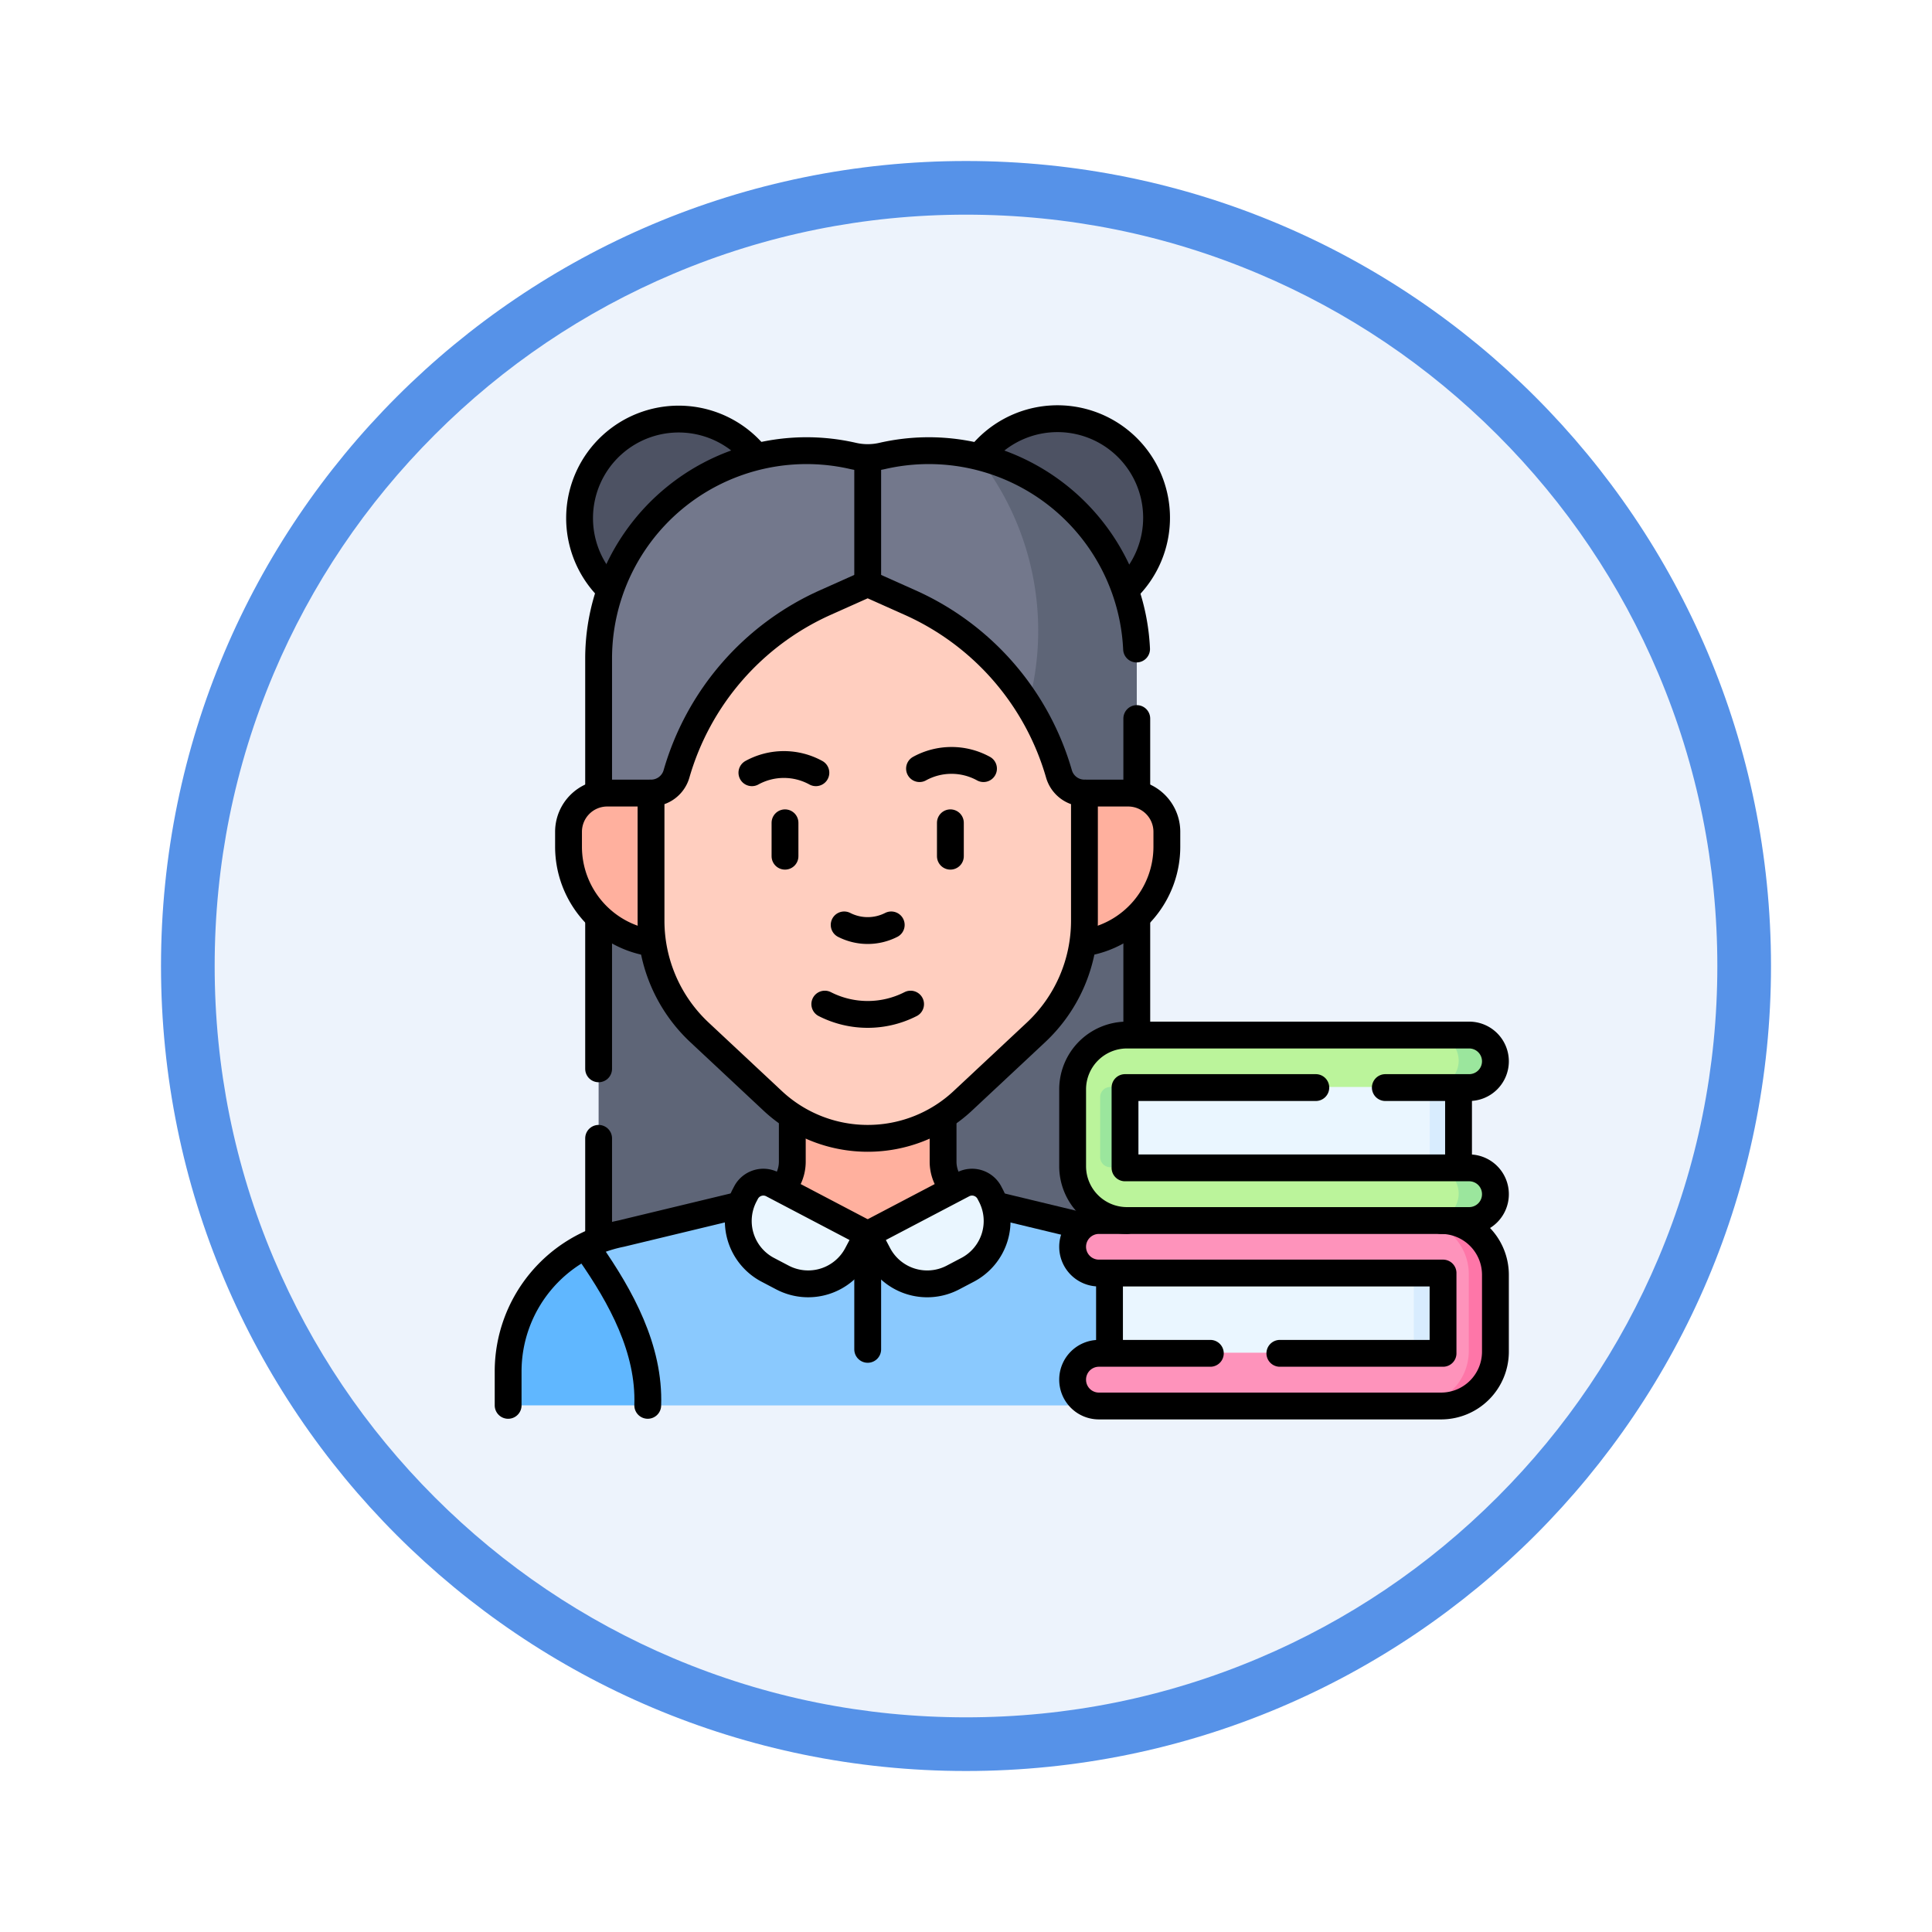 <svg xmlns="http://www.w3.org/2000/svg" xmlns:xlink="http://www.w3.org/1999/xlink" width="108" height="108" viewBox="0 0 108 108">
  <defs>
    <filter id="Trazado_904820" x="0" y="0" width="108" height="108" filterUnits="userSpaceOnUse">
      <feOffset dy="3" input="SourceAlpha"/>
      <feGaussianBlur stdDeviation="3" result="blur"/>
      <feFlood flood-opacity="0.161"/>
      <feComposite operator="in" in2="blur"/>
      <feComposite in="SourceGraphic"/>
    </filter>
  </defs>
  <g id="Grupo_1176622" data-name="Grupo 1176622" transform="translate(9 6)">
    <g id="Grupo_1173585" data-name="Grupo 1173585" transform="translate(0 0)">
      <g id="Grupo_1173428" data-name="Grupo 1173428">
        <g id="Grupo_1171958" data-name="Grupo 1171958">
          <g id="Grupo_1167341" data-name="Grupo 1167341">
            <g id="Grupo_1166792" data-name="Grupo 1166792">
              <g transform="matrix(1, 0, 0, 1, -9, -6)" filter="url(#Trazado_904820)">
                <g id="Trazado_904820-2" data-name="Trazado 904820" transform="translate(9 6)" fill="#edf3fc">
                  <path d="M 45 88.5 C 39.127 88.5 33.43 87.35 28.068 85.082 C 22.889 82.891 18.236 79.755 14.241 75.759 C 10.245 71.764 7.109 67.111 4.918 61.932 C 2.65 56.57 1.5 50.873 1.5 45 C 1.5 39.127 2.65 33.43 4.918 28.068 C 7.109 22.889 10.245 18.236 14.241 14.241 C 18.236 10.245 22.889 7.109 28.068 4.918 C 33.43 2.65 39.127 1.5 45 1.5 C 50.873 1.5 56.57 2.65 61.932 4.918 C 67.111 7.109 71.764 10.245 75.759 14.241 C 79.755 18.236 82.891 22.889 85.082 28.068 C 87.35 33.43 88.5 39.127 88.5 45 C 88.5 50.873 87.35 56.57 85.082 61.932 C 82.891 67.111 79.755 71.764 75.759 75.759 C 71.764 79.755 67.111 82.891 61.932 85.082 C 56.57 87.35 50.873 88.5 45 88.5 Z" stroke="none"/>
                  <path d="M 45 3 C 39.329 3 33.829 4.11 28.653 6.299 C 23.652 8.415 19.16 11.443 15.302 15.302 C 11.443 19.16 8.415 23.652 6.299 28.653 C 4.11 33.829 3 39.329 3 45 C 3 50.671 4.11 56.171 6.299 61.347 C 8.415 66.348 11.443 70.84 15.302 74.698 C 19.16 78.557 23.652 81.585 28.653 83.701 C 33.829 85.89 39.329 87 45 87 C 50.671 87 56.171 85.89 61.347 83.701 C 66.348 81.585 70.84 78.557 74.698 74.698 C 78.557 70.84 81.585 66.348 83.701 61.347 C 85.89 56.171 87 50.671 87 45 C 87 39.329 85.89 33.829 83.701 28.653 C 81.585 23.652 78.557 19.16 74.698 15.302 C 70.84 11.443 66.348 8.415 61.347 6.299 C 56.171 4.11 50.671 3 45 3 M 45 -7.62939453125e-06 C 69.853 -7.62939453125e-06 90 20.147 90 45 C 90 69.853 69.853 90 45 90 C 20.147 90 -7.62939453125e-06 69.853 -7.62939453125e-06 45 C -7.62939453125e-06 20.147 20.147 -7.62939453125e-06 45 -7.62939453125e-06 Z" stroke="none" fill="#5692e8"/>
                </g>
              </g>
            </g>
          </g>
        </g>
      </g>
    </g>
    <g id="learning-process_14781901" transform="translate(11.905 9.905)">
      <g id="Grupo_1177084" data-name="Grupo 1177084" transform="translate(7.5 7.5)">
        <ellipse id="Elipse_12323" data-name="Elipse 12323" cx="5.539" cy="5.539" rx="5.539" ry="5.539" transform="translate(3.976 0)" fill="#4d5263"/>
        <ellipse id="Elipse_12324" data-name="Elipse 12324" cx="5.539" cy="5.539" rx="5.539" ry="5.539" transform="translate(25.171 0)" fill="#4d5263"/>
        <path id="Trazado_1035554" data-name="Trazado 1035554" d="M79.871,40.281c0,8.693-8.542,15-17.235,15-3.278,0-6.661,2.39-9.586-8.62V35.184a11.624,11.624,0,0,1,14.208-11.32l.833.635.833-.635a11.717,11.717,0,0,1,2.605-.294,11.483,11.483,0,0,1,2.724.328C83.134,30.647,79.871,36.6,79.871,40.281Z" transform="translate(-47.992 -21.785)" fill="#73788c"/>
        <path id="Trazado_1035555" data-name="Trazado 1035555" d="M83.134,37.807V77.575H53.05V49.287a15.741,15.741,0,0,0,21.2-22.767A11.619,11.619,0,0,1,83.134,37.807Z" transform="translate(-47.992 -24.408)" fill="#5e6577"/>
        <path id="Trazado_1035556" data-name="Trazado 1035556" d="M63.6,404.591l-7.176,1.9H31.2c-5.155-1.541-4.064-3.284-5.817-5.8l2.337-3.112a7.86,7.86,0,0,1,1.992-.687l6.694-1.633,2.344-.963c.148-.171,1.936,2,3.922,2.523a12.373,12.373,0,0,0,1.648,0c1.987-.525,3.776-2.693,3.923-2.523l2.344.962,6.694,1.635A7.859,7.859,0,0,1,63.6,404.591Z" transform="translate(-23.396 -351.333)" fill="#8ac9fe"/>
        <path id="Trazado_1035557" data-name="Trazado 1035557" d="M15.3,432.851H7.833a.333.333,0,0,1-.333-.333v-1.565a7.855,7.855,0,0,1,4.323-7.014l.234.334C13.811,426.789,15.414,429.7,15.3,432.851Z" transform="translate(-7.5 -377.696)" fill="#60b7ff"/>
        <path id="Trazado_1035558" data-name="Trazado 1035558" d="M144.631,351.129l-.28-2.5a2.067,2.067,0,0,0,.689-1.493v-4.292h8.429v4.292a1.771,1.771,0,0,0,.689,1.493l.178,2.289-5.08.662Z" transform="translate(-129.154 -305.607)" fill="#ffb09e"/>
        <path id="Trazado_1035559" data-name="Trazado 1035559" d="M125.829,397.166l-.817-.429a3.084,3.084,0,0,1-1.3-4.168l.079-.151a1.094,1.094,0,0,1,1.476-.458l5.323,2.793L130,395.87A3.094,3.094,0,0,1,125.829,397.166Z" transform="translate(-110.492 -349.156)" fill="#eaf6ff"/>
        <path id="Trazado_1035560" data-name="Trazado 1035560" d="M193.268,397.166l.817-.429a3.084,3.084,0,0,0,1.3-4.168l-.079-.151a1.094,1.094,0,0,0-1.476-.458l-5.323,2.793.588,1.117A3.094,3.094,0,0,0,193.268,397.166Z" transform="translate(-168.405 -349.156)" fill="#eaf6ff"/>
        <path id="Trazado_1035561" data-name="Trazado 1035561" d="M65.913,204.4H43.342a5.438,5.438,0,0,1-5.438-5.438v-.833a2.164,2.164,0,0,1,2.164-2.164h29.12a2.164,2.164,0,0,1,2.164,2.164v.833A5.439,5.439,0,0,1,65.913,204.4Z" transform="translate(-34.528 -175.039)" fill="#ffb09e"/>
        <path id="Trazado_1035562" data-name="Trazado 1035562" d="M91.508,121.95a7.769,7.769,0,0,0,5.32-2.1l4.085-3.82a8.549,8.549,0,0,0,2.712-6.244v-7.138h0a1.481,1.481,0,0,1-1.424-1.071h0A15.053,15.053,0,0,0,93.878,92L91.73,91.04a.543.543,0,0,0-.444,0L89.139,92a15.054,15.054,0,0,0-8.318,9.577h0a1.481,1.481,0,0,1-1.424,1.071h0v7.138a8.549,8.549,0,0,0,2.712,6.244l4.085,3.82A7.769,7.769,0,0,0,91.508,121.95Z" transform="translate(-71.409 -81.721)" fill="#ffcebf"/>
        <g id="Grupo_1177083" data-name="Grupo 1177083" transform="translate(31.556 34.421)">
          <path id="Trazado_1035563" data-name="Trazado 1035563" d="M324.4,325.36l.806,1.308v4.695l-.806,1.381H306.03V325.36Z" transform="translate(-304.435 -324.484)" fill="#eaf6ff"/>
          <rect id="Rectángulo_416023" data-name="Rectángulo 416023" width="17.9" height="7.383" transform="translate(2.062 11.243)" fill="#eaf6ff"/>
          <rect id="Rectángulo_416024" data-name="Rectángulo 416024" width="2.966" height="7.383" transform="translate(19.073 11.243)" fill="#d8ecfe"/>
          <path id="Trazado_1035564" data-name="Trazado 1035564" d="M314.791,404.348l-.289,5.093c0,1.677-2.047,2.509-3.724,2.509h-17.64a1.468,1.468,0,0,1-1.468-1.468v-.008a1.468,1.468,0,0,1,1.468-1.468h18.906a.333.333,0,0,0,.333-.333V404.85a.334.334,0,0,0-.333-.333H293.138a1.467,1.467,0,1,1,0-2.935h1.569l1.36-1.155h13.7l1.012,1.155C312.456,401.582,314.791,402.67,314.791,404.348Z" transform="translate(-291.67 -391.215)" fill="#fe93bb"/>
          <path id="Trazado_1035565" data-name="Trazado 1035565" d="M468.266,413.867v4.294a3.036,3.036,0,0,1-3.036,3.036h-1.49a3.036,3.036,0,0,0,3.037-3.036v-4.294a3.036,3.036,0,0,0-3.037-3.037h1.49A3.036,3.036,0,0,1,468.266,413.867Z" transform="translate(-444.632 -400.463)" fill="#fe76a8"/>
          <g id="Grupo_1177082" data-name="Grupo 1177082">
            <rect id="Rectángulo_416025" data-name="Rectángulo 416025" width="1.611" height="7.383" transform="translate(19.962 0.876)" fill="#d8ecfe"/>
            <path id="Trazado_1035566" data-name="Trazado 1035566" d="M314.791,326.36v.009c0,.811-2.2,1.468-3.01,1.468H294.707a3.036,3.036,0,0,1-3.037-3.036v-4.294a3.037,3.037,0,0,1,3.037-3.037h17.074a6.87,6.87,0,0,1,2.381.43,1.7,1.7,0,0,1,.628,1.035c0,.809-2.244,1.47-3.053,1.47h-17.3c-.678,0-.813.575-.813,1.252v1.691c0,.867.289,1.545,1.157,1.545h17C312.592,324.893,314.791,325.55,314.791,326.36Z" transform="translate(-291.67 -317.47)" fill="#bbf49b"/>
            <path id="Trazado_1035567" data-name="Trazado 1035567" d="M476.3,318.938a1.467,1.467,0,0,1-1.468,1.467H472.78a1.467,1.467,0,0,0,0-2.935h2.054a1.467,1.467,0,0,1,1.468,1.468Z" transform="translate(-452.668 -317.47)" fill="#9be69d"/>
            <path id="Trazado_1035568" data-name="Trazado 1035568" d="M476.3,385.788v.008a1.468,1.468,0,0,1-1.468,1.468H472.78a1.467,1.467,0,0,0,1.467-1.468v-.008a1.467,1.467,0,0,0-1.467-1.468h2.054A1.468,1.468,0,0,1,476.3,385.788Z" transform="translate(-452.668 -376.897)" fill="#9be69d"/>
            <path id="Trazado_1035569" data-name="Trazado 1035569" d="M307.252,348.388H306.1a.57.57,0,0,1-.57-.57V344.47a.571.571,0,0,1,.571-.571h1.151a.333.333,0,0,0-.333.333v3.822A.333.333,0,0,0,307.252,348.388Z" transform="translate(-303.991 -340.964)" fill="#9be69d"/>
          </g>
        </g>
      </g>
      <g id="Grupo_1177095" data-name="Grupo 1177095" transform="translate(7.5 7.5)">
        <g id="Grupo_1177090" data-name="Grupo 1177090" transform="translate(0 0)">
          <path id="Trazado_1035570" data-name="Trazado 1035570" d="M45,17.032A5.539,5.539,0,1,1,53.186,9.6" transform="translate(-39.328 -7.5)" fill="none" stroke="#000" stroke-linecap="round" stroke-linejoin="round" stroke-miterlimit="10" stroke-width="1.5"/>
          <path id="Trazado_1035571" data-name="Trazado 1035571" d="M245.008,9.591a5.539,5.539,0,1,1,8.155,7.459" transform="translate(-218.634 -7.5)" fill="none" stroke="#000" stroke-linecap="round" stroke-linejoin="round" stroke-miterlimit="10" stroke-width="1.5"/>
          <path id="Trazado_1035572" data-name="Trazado 1035572" d="M53.048,42.709V35.18A11.625,11.625,0,0,1,67.273,23.863h0a3.665,3.665,0,0,0,1.633,0h0A11.627,11.627,0,0,1,83.12,34.656" transform="translate(-47.99 -21.781)" fill="none" stroke="#000" stroke-linecap="round" stroke-linejoin="round" stroke-miterlimit="10" stroke-width="1.5"/>
          <line id="Línea_1028" data-name="Línea 1028" y1="8.433" transform="translate(5.058 27.91)" fill="none" stroke="#000" stroke-linecap="round" stroke-linejoin="round" stroke-miterlimit="10" stroke-width="1.5"/>
          <line id="Línea_1029" data-name="Línea 1029" y1="5.594" transform="translate(5.058 40.229)" fill="none" stroke="#000" stroke-linecap="round" stroke-linejoin="round" stroke-miterlimit="10" stroke-width="1.5"/>
          <line id="Línea_1030" data-name="Línea 1030" y2="6.493" transform="translate(35.142 27.922)" fill="none" stroke="#000" stroke-linecap="round" stroke-linejoin="round" stroke-miterlimit="10" stroke-width="1.5"/>
          <line id="Línea_1031" data-name="Línea 1031" y2="4.167" transform="translate(35.142 16.762)" fill="none" stroke="#000" stroke-linecap="round" stroke-linejoin="round" stroke-miterlimit="10" stroke-width="1.5"/>
          <g id="Grupo_1177085" data-name="Grupo 1177085" transform="translate(0 39.041)">
            <path id="Trazado_1035573" data-name="Trazado 1035573" d="M253.014,403.3l.062.025,4.7,1.132" transform="translate(-225.751 -398.387)" fill="none" stroke="#000" stroke-linecap="round" stroke-linejoin="round" stroke-miterlimit="10" stroke-width="1.5"/>
            <path id="Trazado_1035574" data-name="Trazado 1035574" d="M226.454,359.076v2.49a2.181,2.181,0,0,0,.533,1.429l.13.053" transform="translate(-202.14 -359.076)" fill="none" stroke="#000" stroke-linecap="round" stroke-linejoin="round" stroke-miterlimit="10" stroke-width="1.5"/>
            <path id="Trazado_1035575" data-name="Trazado 1035575" d="M144.94,363.207l.091-.037a2.181,2.181,0,0,0,.532-1.429v-2.468" transform="translate(-129.678 -359.251)" fill="none" stroke="#000" stroke-linecap="round" stroke-linejoin="round" stroke-miterlimit="10" stroke-width="1.5"/>
            <path id="Trazado_1035576" data-name="Trazado 1035576" d="M7.5,414.466v-1.9a7.859,7.859,0,0,1,6.315-7.7l6.56-1.58.072-.03" transform="translate(-7.5 -398.352)" fill="none" stroke="#000" stroke-linecap="round" stroke-linejoin="round" stroke-miterlimit="10" stroke-width="1.5"/>
          </g>
          <path id="Trazado_1035577" data-name="Trazado 1035577" d="M48.545,426.951c1.753,2.515,3.356,5.424,3.246,8.577" transform="translate(-43.987 -380.373)" fill="none" stroke="#000" stroke-linecap="round" stroke-linejoin="round" stroke-miterlimit="10" stroke-width="1.5"/>
          <g id="Grupo_1177086" data-name="Grupo 1177086" transform="translate(12.866 42.679)">
            <path id="Trazado_1035578" data-name="Trazado 1035578" d="M125.829,397.166l-.817-.429a3.084,3.084,0,0,1-1.3-4.168l.079-.151a1.094,1.094,0,0,1,1.476-.458l5.323,2.793L130,395.87A3.094,3.094,0,0,1,125.829,397.166Z" transform="translate(-123.358 -391.835)" fill="none" stroke="#000" stroke-linecap="round" stroke-linejoin="round" stroke-miterlimit="10" stroke-width="1.5"/>
            <path id="Trazado_1035579" data-name="Trazado 1035579" d="M193.268,397.166l.817-.429a3.084,3.084,0,0,0,1.3-4.168l-.079-.151a1.094,1.094,0,0,0-1.476-.458l-5.323,2.793.588,1.117A3.094,3.094,0,0,0,193.268,397.166Z" transform="translate(-181.271 -391.835)" fill="none" stroke="#000" stroke-linecap="round" stroke-linejoin="round" stroke-miterlimit="10" stroke-width="1.5"/>
          </g>
          <line id="Línea_1032" data-name="Línea 1032" y2="6.428" transform="translate(20.1 45.597)" fill="none" stroke="#000" stroke-linecap="round" stroke-linejoin="round" stroke-miterlimit="10" stroke-width="1.5"/>
          <path id="Trazado_1035580" data-name="Trazado 1035580" d="M42.51,204.339a5.44,5.44,0,0,1-4.607-5.375v-.833a2.164,2.164,0,0,1,2.164-2.164h2.379" transform="translate(-34.527 -175.038)" fill="none" stroke="#000" stroke-linecap="round" stroke-linejoin="round" stroke-miterlimit="10" stroke-width="1.5"/>
          <path id="Trazado_1035581" data-name="Trazado 1035581" d="M297.685,195.967h2.373a2.164,2.164,0,0,1,2.164,2.164v.833a5.44,5.44,0,0,1-4.607,5.375" transform="translate(-265.399 -175.038)" fill="none" stroke="#000" stroke-linecap="round" stroke-linejoin="round" stroke-miterlimit="10" stroke-width="1.5"/>
          <path id="Trazado_1035582" data-name="Trazado 1035582" d="M91.508,121.95a7.769,7.769,0,0,0,5.32-2.1l4.085-3.82a8.549,8.549,0,0,0,2.712-6.244v-7.138h0a1.481,1.481,0,0,1-1.424-1.071h0A15.053,15.053,0,0,0,93.878,92L91.73,91.04a.543.543,0,0,0-.444,0L89.139,92a15.054,15.054,0,0,0-8.318,9.577h0a1.481,1.481,0,0,1-1.424,1.071h0v7.138a8.549,8.549,0,0,0,2.712,6.244l4.085,3.82A7.769,7.769,0,0,0,91.508,121.95Z" transform="translate(-71.409 -81.721)" fill="none" stroke="#000" stroke-linecap="round" stroke-linejoin="round" stroke-miterlimit="10" stroke-width="1.5"/>
          <line id="Línea_1033" data-name="Línea 1033" y1="6.737" transform="translate(20.1 2.268)" fill="none" stroke="#000" stroke-linecap="round" stroke-linejoin="round" stroke-miterlimit="10" stroke-width="1.5"/>
          <g id="Grupo_1177087" data-name="Grupo 1177087" transform="translate(13.627 19.332)">
            <path id="Trazado_1035583" data-name="Trazado 1035583" d="M130.214,182.046a3.714,3.714,0,0,1,3.576,0" transform="translate(-130.214 -181.587)" fill="none" stroke="#000" stroke-linecap="round" stroke-linejoin="round" stroke-miterlimit="10" stroke-width="1.5"/>
          </g>
          <g id="Grupo_1177088" data-name="Grupo 1177088" transform="translate(22.997 19.102)">
            <path id="Trazado_1035584" data-name="Trazado 1035584" d="M214.594,179.981a3.714,3.714,0,0,1,3.576,0" transform="translate(-214.594 -179.522)" fill="none" stroke="#000" stroke-linecap="round" stroke-linejoin="round" stroke-miterlimit="10" stroke-width="1.5"/>
          </g>
          <g id="Grupo_1177089" data-name="Grupo 1177089" transform="translate(15.477 22.59)">
            <path id="Trazado_1035585" data-name="Trazado 1035585" d="M179.293,262.335a2.9,2.9,0,0,1-2.63,0" transform="translate(-173.355 -256.627)" fill="none" stroke="#000" stroke-linecap="round" stroke-linejoin="round" stroke-miterlimit="10" stroke-width="1.5"/>
            <path id="Trazado_1035586" data-name="Trazado 1035586" d="M171.711,302.208a5.285,5.285,0,0,1-4.795,0" transform="translate(-164.691 -292.072)" fill="none" stroke="#000" stroke-linecap="round" stroke-linejoin="round" stroke-miterlimit="10" stroke-width="1.5"/>
            <line id="Línea_1034" data-name="Línea 1034" y2="1.867" fill="none" stroke="#000" stroke-linecap="round" stroke-linejoin="round" stroke-miterlimit="10" stroke-width="1.5"/>
            <line id="Línea_1035" data-name="Línea 1035" y2="1.867" transform="translate(9.245)" fill="none" stroke="#000" stroke-linecap="round" stroke-linejoin="round" stroke-miterlimit="10" stroke-width="1.5"/>
          </g>
        </g>
        <g id="Grupo_1177094" data-name="Grupo 1177094" transform="translate(31.556 34.456)">
          <g id="Grupo_1177091" data-name="Grupo 1177091">
            <line id="Línea_1036" data-name="Línea 1036" y1="4.312" transform="translate(21.572 3.015)" fill="none" stroke="#000" stroke-linecap="round" stroke-linejoin="round" stroke-miterlimit="10" stroke-width="1.5"/>
            <path id="Trazado_1035587" data-name="Trazado 1035587" d="M309.152,320.717h4.686a1.468,1.468,0,0,0,1.468-1.468h0a1.468,1.468,0,0,0-1.468-1.468H294.709a3.037,3.037,0,0,0-3.037,3.037v4.294a3.037,3.037,0,0,0,3.037,3.037h19.129a1.468,1.468,0,0,0,1.468-1.468v-.008a1.468,1.468,0,0,0-1.468-1.468H294.6v-4.488h10.665" transform="translate(-291.672 -317.782)" fill="none" stroke="#000" stroke-linecap="round" stroke-linejoin="round" stroke-miterlimit="10" stroke-width="1.5"/>
          </g>
          <g id="Grupo_1177093" data-name="Grupo 1177093" transform="translate(0 10.367)">
            <g id="Grupo_1177092" data-name="Grupo 1177092">
              <line id="Línea_1037" data-name="Línea 1037" y1="4.312" transform="translate(2.061 3.02)" fill="none" stroke="#000" stroke-linecap="round" stroke-linejoin="round" stroke-miterlimit="10" stroke-width="1.5"/>
              <path id="Trazado_1035588" data-name="Trazado 1035588" d="M312.269,411.14a3.037,3.037,0,0,1,3.037,3.037v4.294a3.037,3.037,0,0,1-3.037,3.037H293.14a1.468,1.468,0,0,1-1.468-1.468v-.008a1.468,1.468,0,0,1,1.468-1.468h6.229" transform="translate(-291.672 -411.14)" fill="none" stroke="#000" stroke-linecap="round" stroke-linejoin="round" stroke-miterlimit="10" stroke-width="1.5"/>
              <path id="Trazado_1035589" data-name="Trazado 1035589" d="M316.994,411.14" transform="translate(-314.182 -411.14)" fill="none" stroke="#000" stroke-linecap="round" stroke-linejoin="round" stroke-miterlimit="10" stroke-width="1.5"/>
              <path id="Trazado_1035590" data-name="Trazado 1035590" d="M303.256,418.565h9.122v-4.488H293.14a1.468,1.468,0,0,1-1.468-1.468h0a1.468,1.468,0,0,1,1.468-1.468h1.569" transform="translate(-291.672 -411.141)" fill="none" stroke="#000" stroke-linecap="round" stroke-linejoin="round" stroke-miterlimit="10" stroke-width="1.5"/>
            </g>
          </g>
        </g>
      </g>
    </g>
  </g>
</svg>
